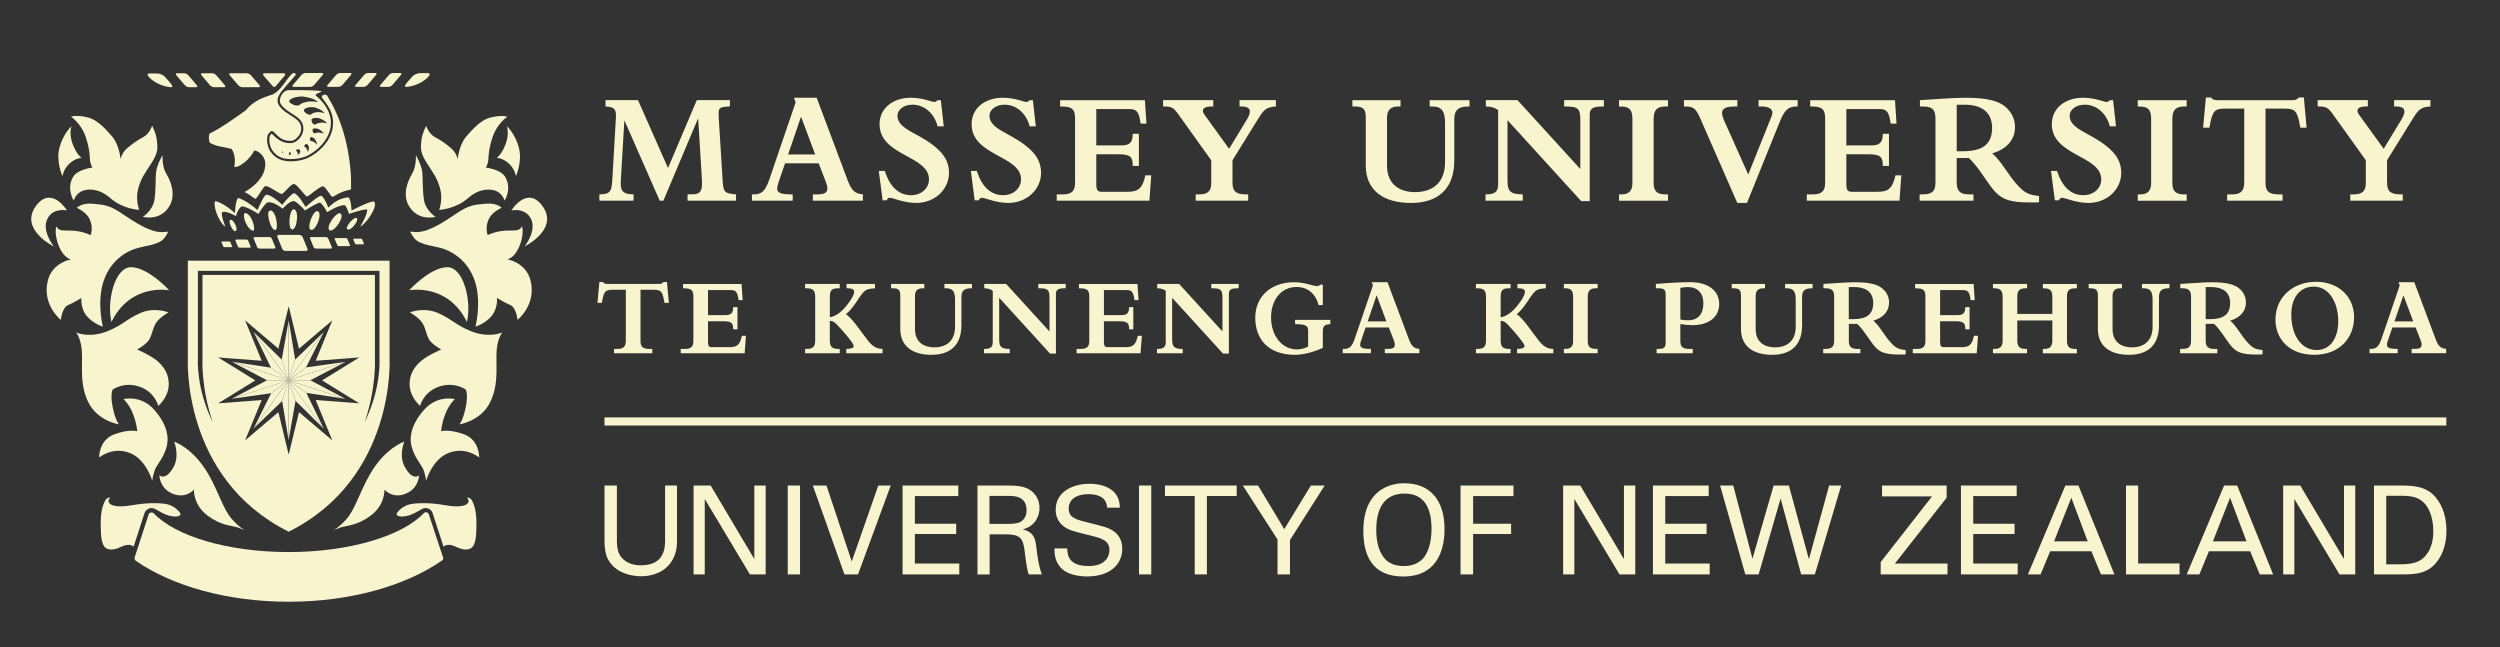 <?xml version="1.0" encoding="UTF-8"?>
<svg id="Layer_1" xmlns="http://www.w3.org/2000/svg" xmlns:xlink="http://www.w3.org/1999/xlink" version="1.1" viewBox="0 0 955.48 247.34">
  <rect x="0" y="0" width="955.48" height="247.34" fill="#333333" stroke="none"/>
  <!-- Generator: Adobe Illustrator 29.6.0, SVG Export Plug-In . SVG Version: 2.1.1 Build 207)  -->
  <defs>
    <style>
      .st0 {
        fill: none;
      }

      .st1 {
        clip-path: url(#clippath-1);
      }

      .st2 {
        clip-path: url(#clippath-3);
      }

      .st3 {
        clip-path: url(#clippath-4);
      }

      .st4 {
        clip-path: url(#clippath-2);
      }

      .st5 {
        clip-path: url(#clippath-6);
      }

      .st6 {
        clip-path: url(#clippath-5);
      }

      .st7 {
        fill: #f8f4ce;
      }

      .st8 {
        clip-path: url(#clippath);
      }
    </style>
    <clipPath id="clippath">
      <rect class="st0" x="-1102.4" y="-695.65" width="3378.65" height="2388.95"/>
    </clipPath>
    <clipPath id="clippath-1">
      <rect class="st0" x="-1102.4" y="-695.65" width="3378.65" height="2388.95"/>
    </clipPath>
    <clipPath id="clippath-2">
      <rect class="st0" x="-1102.4" y="-695.65" width="3378.65" height="2388.95"/>
    </clipPath>
    <clipPath id="clippath-3">
      <rect class="st0" x="-1102.4" y="-695.65" width="3378.65" height="2388.95"/>
    </clipPath>
    <clipPath id="clippath-4">
      <rect class="st0" x="-1102.4" y="-695.65" width="3378.65" height="2388.95"/>
    </clipPath>
    <clipPath id="clippath-5">
      <rect class="st0" x="-1102.4" y="-695.65" width="3378.65" height="2388.95"/>
    </clipPath>
    <clipPath id="clippath-6">
      <rect class="st0" x="-1102.4" y="-695.65" width="3378.65" height="2388.95"/>
    </clipPath>
  </defs>
  <g class="st8">
    <path class="st7" d="M59.1,156.77c-5.23-6.04-11.92-4.23-11.92-4.23,0,0,2.31,1.97,3.78,5.97,1.46,4.01,1.46,6.29,1.46,6.29,0,0-2.94-.9-8.71,1.18-6.02,2.2-5.82,8.89-5.82,8.89,0,0,5.25-4.53,12.11-1.59,5.89,2.53,8.19,10.44,8.19,10.44,0,0,.35-3.02,1.36-4.91,1.13-2.1,2.65-3.58,3.94-7.4,1.2-3.56.8-8.61-4.4-14.64"/>
    <path class="st7" d="M43.11,155.86c-1.09-5.09-.06-6.95-.06-6.95,0,0,4.73-3.49,11.13-.79,5.15,2.18,6.32,7.01,6.32,7.01,0,0,3.55-2.94,3.94-7.41.41-4.47-1.75-7.5-4.28-9.72-2.55-2.21-7.75-4.41-7.75-4.41,0,0,3.75-2.03,4.82-4.13.42-.83.68-1.65.93-2.45.39-1.26.73-2.5,1.56-3.72,1.35-2.01,4.67-3.89,4.67-3.89,0,0-5.25-2.14-10.61.18-5.37,2.31-6.71,4.56-12.71,7-.38.16-.76.3-1.12.43h-.03c-6.41,2.15-10.85.04-10.85.04,0,0,2.28,2.46,2.28,8.97s-.49,11.73,2.36,17.63c3.52,7.31,11.77,8.54,11.77,8.54,0,0-1.28-1.23-2.37-6.34M88.49,198.23c-3.11-3.56-4.89-9.99-8.65-16.65-5.92-10.46-13.28-12.77-13.28-12.77,0,0,2.13,5.16-.11,9.44-3.03,5.75-5.54,3.44-5.54,3.44,0,0,.08,4.24,3.87,6.4,5.74,3.29,9.35-.95,9.35-.95,0,0-.41,5.71,5.24,9.95,5.04,3.77,8.96,3.72,11.41,4.48,1.49.48,2.93,1.12,2.93,1.12,0,0-2.1-.87-5.22-4.45M26.61,62.46c2.43-2.15,4.59-2.11,4.59-2.11,0,0-1.77-1.06-3.36-5.12-1.59-4.06-.52-6.97-.52-6.97,0,0-3.19,2.81-4.6,8.2-1.41,5.39,1.16,10.88,1.16,10.88,0,0,.35-2.74,2.74-4.87"/>
    <path class="st7" d="M32.7,52.21c1.38,3.95,1.59,6.55,1.68,8.74.06,1.69.97,3.09.97,3.09,0,0-5.6.63-7.34,3.45-2.81,4.59.17,9.19.17,9.19,0,0,.8-3.36,4.52-4.07,2.04-.39,5.65-.28,9.45,3.09,4.77,4.25,11.04,4.51,11.04,4.51,0,0-1.51-3.98-.37-8.13,1.14-4.15,2.4-5.56,5.05-9.73,2.66-4.13,2.38-5.73,2.11-8.56-.26-2.79-1.85-5.74-1.85-5.74,0,0-.88,2.99-3.34,4.33-2.48,1.33-4.25,2.57-6.27,4.33-2.04,1.76-2.4,4.14-2.4,4.14,0,0-.53-5.39-3.17-8.57-2.66-3.17-5.96-6.51-9.09-7.32-4.78-1.24-6.73-.35-6.73-.35,0,0,3.71,2.3,5.57,7.58M59.64,65.91c-.28,2.83,0,6.26-.61,10.42-.63,4.16-4.42,6.54-4.42,6.54,0,0,6.45,1.85,10.07-3.98,2.75-4.42.54-9.8-1.16-12.55-1.67-2.74-1.41-7.05-1.41-7.05,0,0-2.2,3.78-2.46,6.61M18.44,83.03c2.4-3.73,7.16-2.61,7.16-2.61,0,0-5.93-9.58-11.75-1.86-6.79,9,6.72,15.64,6.72,15.64,0,0-5.19-6.44-2.12-11.16M50.34,102.12c-6.63-.28-9.63,13.46-7.73,20.94,7.27-15.01,22.06-12.12,22.06-12.12,0,0-7.8-8.55-14.34-8.82"/>
    <path class="st7" d="M33.22,120.85c2.57,3.01,6.1,3.98,6.1,3.98,0,0-2.47-9.55.37-17.67,2.83-8.12,9.25-11.49,13.24-12.45,3.97-.98,5.3-.98,7.77-2.11,1.92-.9,2.6-2.2,3.62-4.07-2.56.35-4.34.26-7.07-.79-2.73-1.06-5.29-2.48-10.33-5.91-5.04-3.45-6.99-3.57-11.74-3.98-4.07-.35-5.83,1.58-5.83,1.58,0,0,3.13,1.39,4.51,3.62,2.11,3.45.79,6.81.79,6.81,0,0-2.13-1.06-4.95-1.5-2.83-.45-4.51-.06-6.18-.37-1.5-.25-2.03-1.49-2.03-1.49,0,0-.88,3.09,1.06,7.7,1.94,4.58,4.58,4.94,4.58,4.94,0,0-7.07,1.13-8.83,8.03-2.38,9.37,4.96,15.1,4.96,15.1,0,0,.45-4.69,2.73-5.65,2.29-.96,5.12-2.74,5.12-2.74,0,0-.44,3.98,2.11,6.99"/>
    <path class="st7" d="M148.87,136.88,55.31,195.9c.43-1.01,1.45-1.73,2.62-1.73.49,0,.9.14,1.32.34,1.23.67,3.55,2.16,5.67,2.64,2.46.58,3.93.13,4.08-.56.17-.71-2.51-3.45-5.44-3.94-2.94-.47-7.34-.59-13.33.47-5.99,1.05-8.19-.14-8.6-1.06-.42-.92.09-1.24.43-1.93-.84.06-1.46.41-1.85,1.15-1.08,2.09-1.77,4.58-1.72,9.36.06,4.79.25,8.65,3.03,9.27,2.78.61,4.81-1.32,6.81-1.61,2-.32,2.73.65,2.73.65l4.25-13.07ZM165.28,195.9c-.44-1.01-1.46-1.73-2.64-1.73-.48,0-.88.14-1.31.34-1.22.67-3.54,2.16-5.67,2.64-2.47.58-3.93.13-4.09-.56-.16-.71,2.52-3.45,5.45-3.94,2.93-.47,7.35-.59,13.34.47,5.98,1.05,8.19-.14,8.6-1.06.41-.92-.11-1.24-.44-1.93.85.06,1.46.41,1.86,1.15,1.07,2.09,1.77,4.58,1.71,9.36-.04,4.79-.24,8.65-3.03,9.27-2.77.61-4.8-1.32-6.81-1.61-2-.32-2.74.65-2.74.65l-4.24-13.07Z"/>
    <path class="st7" d="M168.77,214.32c-13.84,9.58-34.88,15.66-58.45,15.66s-44.58-6.08-58.38-15.62c-.31-.22-.51-.57-.51-.98,0-.14.02-.28.06-.41l5.33-16.39c.18-.43.62-.73,1.11-.73.31,0,.6.13.85.35,8.23,8.68,28.19,14.79,51.53,14.79s43.53-6.19,51.73-14.93c.22-.2.51-.29.82-.29.5,0,.82.32,1.03.78,0,0,5.39,16.4,5.41,16.4.06.13.09.28.1.43,0,.43-.28.76-.63.96M104.21,32.9c.33.48.87.48,1.21,0l3.43-4.05c.33-.46.13-.86-.45-.86h-7.28c-.58,0-.77.4-.44.85l3.53,4.06ZM118.61,33.21c.46,0,1.14-.37,1.54-.82l3.12-3.66c.39-.46.34-.83-.12-.83h-6.46c-.46,0-1.16.37-1.54.83l-3.13,3.66c-.4.45-.34.82.12.82h6.46ZM148.51,33.21c.45,0,1.14-.37,1.53-.82l3.13-3.66c.37-.46.33-.83-.13-.83h-2.92c-.46,0-1.16.37-1.54.83l-3.13,3.66c-.38.45-.33.82.13.82h2.94ZM155.28,33.21c-.92,0-.43-.73.23-1.61l2.17-2.45c.67-.67,1.95-1.2,2.86-1.2h2.99c.91,0,.88.71-.03,1.61-3.6,3.51-8.23,3.66-8.23,3.66M139.01,33.2c.46,0,1.15-.37,1.53-.82l3.13-3.66c.4-.46.34-.83-.12-.83h-2.92c-.45,0-1.14.37-1.53.83l-3.13,3.66c-.39.45-.35.82.11.82h2.93ZM129.42,33.2c.45,0,1.14-.37,1.54-.82l3.12-3.66c.39-.46.33-.83-.12-.83h-4.03c-.45,0-1.14.37-1.54.83l-3.12,3.66c-.38.45-.33.82.12.82h4.04ZM92.54,33.33c-.47,0-1.15-.37-1.54-.83l-3.14-3.66c-.39-.45-.34-.83.12-.83h6.46c.47,0,1.15.38,1.54.83l3.12,3.66c.4.45.35.83-.11.83h-6.46ZM72.14,33.33c-.45,0-1.15-.37-1.55-.83l-3.13-3.66c-.39-.45-.32-.83.12-.83h2.93c.45,0,1.14.38,1.53.83l3.12,3.66c.4.45.33.83-.12.83h-2.92ZM81.73,33.33c-.45,0-1.16-.37-1.54-.83l-3.13-3.66c-.39-.45-.33-.83.12-.83h4.03c.45,0,1.14.38,1.53.83l3.13,3.66c.39.45.34.83-.13.83h-4.01ZM65.35,33.33c.91,0,.43-.73-.22-1.61l-2.19-2.46c-.66-.66-1.95-1.19-2.86-1.19h-2.98c-.9,0-.88.69.03,1.61,3.58,3.5,8.21,3.65,8.21,3.65"/>
    <path class="st7" d="M134.08,66.71c-.02-.67-.05-1.28-.11-1.75-.96-10.28-3.52-19.52-8.71-28-.26-.79-1.04-1.06-1.83-.54-.49,0-.53.44-.34.92,0,0,1.79,2.35,2.5,3.56,1.07,1.83,1.76,3.87,1.7,6.09.01.79-.07,1.56-.23,2.34-1.05,4.96-5.17,9.06-9.72,11.2-1.28.47-2.61.8-3.97.98-2.87.36-6.04.15-8.25-1.71-.71-.55-1.32-1.2-1.82-1.95-.87-1.41-1.36-3.27-1.2-5.06.03-.61.18-1.43.69-1.84l.12-.17c1.77-2.43,2.32,2.22,6.74,2.94.71.14,1.46.16,2.22.02.71-.27,1.36-.74,1.9-1.36.63-.68,1.06-1.48,1.25-2.3.13-.58.14-1.15.06-1.73-.23-1.03-.78-1.89-1.58-2.55-2.29-1.94-6.02-3.33-7.23-6.22-.23-.83-.25-1.52-.04-2.21.2-.69.67-1.43,1.11-2.14.11-.18,2.05-2.47,2.08-2.47l3.55-4.07c.28-1.07-1.04-.8-1.31-.55-2.66,2.62-4.01,6.03-7.18,7.85-3.97,1.28-7.67,2.56-10.59,6.21-4.51,3.14-9.01,6.51-13.77,8.84-.53,1.05-.28,2.37-.03,3.43,2.36,1.59,5.51,1.63,8.4,2.44,1.31,1.85,1.55,4.75,1,6.86,1.83.54,6.28-3.12,7.69-6.26,2.11.28,3.93,2.4,4.18,4.51.15,1.73-.24,3.29-.92,4.66-2.12,4.23-7.02,6.73-7.02,6.73,1.99.81,3.45,2.35,4.13,2.54.71.19,2.92-4.59,3.86-4.81,1.18-.28,5.33,2.99,6.24,2.99.75,0,3.49-3.87,4.67-3.8,1.34.08,4.12,4.61,5.04,4.74.63.07,4.81-3.99,6.14-3.84.96.1,2.74,3.66,3.45,3.95.76.26,2.15-1.82,7.21-2.77,0,0,.04-3.29-.05-5.73"/>
    <path class="st7" d="M108.84,34.96c-.35.23-.52.44-.79.74-.54.66-.85,1.37-1.01,1.92-.14.52-.14,1.04.02,1.65,1.07,2.52,4.88,4.11,6.97,5.88.93.76,1.6,1.81,1.86,3.04.11.68.1,1.4-.05,2.08-.24,1.01-.74,1.94-1.46,2.7-.63.74-1.4,1.28-2.26,1.59-.95.19-1.81.17-2.62.03-2.28-.38-4.09-1.87-5.67-3.57-.18.2-.28.35-.37.48l-.12.12c-.25.17-.36.94-.38,1.22-.15,1.61.3,3.31,1.08,4.55.44.67.98,1.25,1.63,1.75,1.91,1.65,4.8,1.87,7.62,1.52,1.3-.16,2.58-.49,3.74-.91,4.37-2.08,8.24-5.98,9.2-10.61.16-.71.23-1.44.23-2.14.05-2.03-.58-3.91-1.57-5.64-.75-1.26-1.52-2.3-2.75-3.54-.59-.59-1.15-.98-1.59-1.42.54-1.06,1.86-.78,2.38-1.57-4.21-.56-12.77-.36-12.77-.36-.54.06-.85.16-1.3.48M108.14,58.34c-.12.05-.26.1-.42.04.16-.06.23-.27.19-.46.04-.08.16-.04.26.04.11.22.05.31-.04.38M111.07,59c-.2.18-.42.36-.76.36.25-.21.24-.67.04-1.02.04-.16.28-.16.54-.08.13.03.18.05.2.12.14.24.09.44-.02.62M113.72,59.19c.29-.5-.02-1.23-.59-1.65-.04-.27.33-.43.83-.5.22-.03.32,0,.41.06.36.29.4.66.35,1.03-.19.42-.44.85-1,1.06M117.55,58.03c.07-.76-.53-1.65-1.22-2.04-.17-.35.13-.68.58-.9.21-.08.28-.1.41-.05.46.3.66.78.75,1.29,0,.61-.08,1.25-.51,1.7M118.73,53.88c-.37-.26-.34-.79-.12-1.24.12-.2.2-.27.33-.27.59.04,1.08.45,1.48.91.43.67.79,1.38.71,2.07-.44-.81-1.54-1.43-2.41-1.48M120.29,50.98c-.55-.05-.84-.64-.85-1.26,0-.3.04-.4.17-.48.67-.31,1.43-.16,2.17.11.83.46,1.65,1,1.99,1.81-.97-.62-2.52-.64-3.47-.18M125.01,47.23c-1.37-.65-3.41-.4-4.57.39-.75.02-1.22-.68-1.35-1.51-.07-.4-.04-.53.14-.67.81-.5,1.84-.45,2.84-.23,1.18.46,2.36,1.02,2.94,2.02M124.08,43.32c-1.86-.68-3.96-.71-5.4.53-.97.09-1.78-.55-2.39-1.22-.17-.24-.14-.7.07-.92,1.02-.79,2.37-.87,3.7-.71,1.56.47,3.17,1.07,4.01,2.33M110.77,38.16c1.32-1.04,3.17-1.29,5.01-1.28,2.22.35,4.47.84,5.77,2.16-2.62-.55-5.52-.3-7.38,1.24-1.32.26-2.51-.38-3.41-1.08-.28-.26-.27-.79,0-1.05"/>
  </g>
  <g class="st1">
    <path class="st7" d="M143.26,136.95v-31.89"/>
    <path class="st7" d="M145.02,103.49v33.57"/>
    <path class="st7" d="M154.6,178.24c-2.25-4.28-.1-9.44-.1-9.44,0,0-7.37,2.31-13.29,12.77-3.76,6.66-5.54,13.09-8.65,16.65-3.11,3.58-5.23,4.45-5.23,4.45,0,0,1.43-.63,2.93-1.11,2.46-.76,6.38-.71,11.41-4.49,5.65-4.23,5.24-9.94,5.24-9.94,0,0,3.6,4.25,9.36.95,3.78-2.16,3.88-6.39,3.88-6.39,0,0-2.52,2.3-5.55-3.44M181.14,127h-.03c-.38-.13-.74-.26-1.13-.43-5.99-2.43-7.35-4.69-12.72-7-5.36-2.31-10.61-.18-10.61-.18,0,0,3.31,1.88,4.67,3.89.83,1.22,1.17,2.46,1.56,3.72.25.81.51,1.62.93,2.45,1.06,2.1,4.82,4.13,4.82,4.13,0,0-5.2,2.2-7.73,4.41-2.54,2.22-4.71,5.25-4.3,9.72.4,4.47,3.96,7.41,3.96,7.41,0,0,1.18-4.83,6.32-7.01,6.4-2.7,11.14.79,11.14.79,0,0,1.02,1.85-.06,6.95-1.09,5.11-2.37,6.34-2.37,6.34,0,0,8.26-1.23,11.77-8.54,2.86-5.91,2.37-11.13,2.37-17.64s2.28-8.97,2.28-8.97c0,0-4.44,2.11-10.84-.04"/>
    <path class="st7" d="M177.33,165.98c-5.77-2.08-8.71-1.18-8.71-1.18,0,0,0-2.29,1.47-6.29,1.47-4,3.77-5.97,3.77-5.97,0,0-6.69-1.81-11.92,4.23-5.22,6.02-5.62,11.08-4.41,14.64,1.3,3.82,2.83,5.3,3.96,7.4,1.01,1.89,1.37,4.91,1.37,4.91,0,0,2.3-7.91,8.18-10.44,6.86-2.94,12.11,1.59,12.11,1.59,0,0,.2-6.69-5.82-8.89M193.72,48.25s1.06,2.91-.53,6.97c-1.59,4.06-3.36,5.12-3.36,5.12,0,0,2.16-.04,4.6,2.11,2.38,2.13,2.74,4.88,2.74,4.88,0,0,2.56-5.48,1.14-10.88-1.41-5.39-4.6-8.21-4.6-8.21"/>
    <path class="st7" d="M168.21,72.09c1.16,4.15-.37,8.13-.37,8.13,0,0,6.28-.26,11.05-4.51,3.8-3.37,7.41-3.48,9.45-3.09,3.71.71,4.51,4.07,4.51,4.07,0,0,3-4.6.16-9.19-1.75-2.82-7.33-3.45-7.33-3.45,0,0,.91-1.41.97-3.09.1-2.2.3-4.79,1.68-8.74,1.85-5.29,5.57-7.58,5.57-7.58,0,0-1.95-.88-6.71.35-3.15.81-6.46,4.15-9.11,7.32-2.65,3.18-3.18,8.57-3.18,8.57,0,0-.36-2.38-2.4-4.14-2.03-1.77-3.78-3.01-6.26-4.33-2.47-1.33-3.35-4.33-3.35-4.33,0,0-1.59,2.95-1.85,5.73-.27,2.83-.53,4.43,2.12,8.56,2.65,4.17,3.9,5.58,5.05,9.73M166.45,82.87s-3.8-2.38-4.43-6.54c-.61-4.16-.35-7.58-.61-10.42-.28-2.83-2.46-6.61-2.46-6.61,0,0,.24,4.31-1.42,7.05-1.68,2.74-3.9,8.12-1.14,12.55,3.62,5.83,10.07,3.98,10.07,3.98M178.44,123.06c1.91-7.48-1.1-21.23-7.73-20.94-6.55.28-14.34,8.82-14.34,8.82,0,0,14.8-2.89,22.07,12.12M207.19,78.56c-5.84-7.72-11.74,1.87-11.74,1.87,0,0,4.75-1.12,7.14,2.6,3.09,4.73-2.11,11.16-2.11,11.16,0,0,13.51-6.64,6.71-15.64"/>
    <path class="st7" d="M193.91,99.12s2.66-.36,4.58-4.94c1.95-4.61,1.06-7.7,1.06-7.7,0,0-.53,1.24-2.03,1.49-1.67.31-3.35-.08-6.17.37-2.83.44-4.96,1.5-4.96,1.5,0,0-1.31-3.36.81-6.81,1.38-2.23,4.51-3.62,4.51-3.62,0,0-1.77-1.93-5.84-1.58-4.75.41-6.71.53-11.74,3.98-5.03,3.42-7.59,4.84-10.34,5.91-2.73,1.06-4.5,1.14-7.06.79,1.03,1.87,1.7,3.16,3.62,4.07,2.48,1.14,3.8,1.14,7.77,2.11,3.98.97,10.43,4.33,13.26,12.46,2.83,8.12.35,17.67.35,17.67,0,0,3.54-.97,6.09-3.98,2.56-3.01,2.12-6.98,2.12-6.98,0,0,2.83,1.78,5.13,2.74,2.29.97,2.72,5.65,2.72,5.65,0,0,7.34-5.73,4.96-15.1-1.75-6.9-8.83-8.03-8.83-8.03M143.09,77.16c-.77-.94-8.74,3.33-8.74,3.33,0,0-.13-4.27-1.18-5.07-3.17.25-5.57,1.83-7.71,3.92h0c-.83-2.35-2.11-4.46-2.72-4.5-1.16-.08-5.96,4.27-5.96,4.27,0,0-2.85-5.1-4.41-5.25-.67-.06-3.16,2.69-4.48,4.42-1.57-1.6-4.93-4.11-6.16-3.84-.73.15-2.3,3.46-3.31,5.85-.86-.87-5.28-4.27-7.5-4.63-1.06,1.56-1.1,5.8-1.1,5.8,0,0-4.5-4.15-7.6-4.56-.8,1.05.63,7,3.87,9.79-.1-.84-1.55-3.71-1.27-5.55,1.59-.79,5.37,1.46,5.37,1.46,0,0,.69-2.99,2.29-3.76,2.37.28,6.3,2.95,6.3,2.95,0,0,1.86-3.4,3.45-4.44,2.37-.51,5.78,2.42,5.78,2.42,0,0,2.5-2.95,4.36-2.94,1.82.81,4.19,3.62,4.19,3.62,0,0,3.54-2.38,5.68-3.04,1.27.65,2.79,3.7,2.79,3.7,0,0,4.46-2.95,6.81-2.66.8.79,1.58,3.31,1.58,3.31,0,0,4.88-1.81,6.97-1.72-.3,2.58-1.61,4.47-2.68,6.56,2.46-1.28,6.73-7.76,5.35-9.43"/>
    <path class="st7" d="M111.65,87.69c1.83.27,2.82-7.37.7-7.69-1.79-.27-2.48,7.43-.7,7.69M118.74,87.82c1.92.77,4.68-6.34,2.72-7.11-1.71-.67-4.37,6.41-2.72,7.11M102.49,81.55c-.02,2.63,1.46,6.69,2.83,6.34.96-.25.59-6.05-1.52-7.38-.79-.28-1.32.51-1.32,1.04M126,88.01c1.57,1.01,6.03-5.29,4.07-6.45-1.39-.85-5.89,5.3-4.07,6.45M93.26,82c-.28,2.62,2.34,6.63,3.64,6.08.83-.35-.48-5.79-2.85-6.6-.51-.27-.79.25-.79.52M132.72,87.6c1.27.98,4.51-3.33,3.72-4.18-.96-1.03-4.72,3.42-3.72,4.18M90.04,88.29c1.2-.65-.9-4.77-2.06-4.23-.94.43.99,4.82,2.06,4.23"/>
    <path class="st7" d="M106.63,89.76c-.53,0-.81.33-.65.74l1.92,4.66c.16.4.73.75,1.25.75h7.73c.53,0,.82-.35.67-.75l-1.93-4.66c-.18-.41-.73-.74-1.26-.74h-7.73ZM118.97,90.61c-.38,0-.59.24-.47.54l1.38,3.35c.13.29.54.52.91.52h5.57c.37,0,.59-.22.46-.52l-1.38-3.35c-.12-.3-.52-.54-.91-.54h-5.56ZM128.26,90.98c-.27,0-.42.17-.33.37l.98,2.36c.08.19.37.37.63.37h3.89c.26,0,.42-.18.33-.37l-.97-2.36c-.08-.2-.38-.37-.64-.37h-3.9ZM135.24,91.21c-.19,0-.3.1-.23.26l.68,1.64c.06.14.26.26.45.26h2.72c.18,0,.28-.12.22-.26l-.67-1.64c-.06-.15-.26-.26-.45-.26h-2.72ZM104.76,95.02c.38,0,.59-.23.48-.52l-1.38-3.35c-.11-.3-.53-.54-.9-.54h-5.56c-.39,0-.59.24-.48.54l1.39,3.35c.12.29.52.52.91.52h5.55ZM95.48,94.66c.25,0,.4-.16.32-.37l-.97-2.35c-.08-.21-.37-.38-.64-.38h-3.88c-.26,0-.41.17-.33.38l.96,2.35c.1.2.37.37.65.37h3.9ZM88.5,94.45c.18,0,.3-.12.22-.26l-.67-1.65c-.06-.14-.26-.26-.46-.26h-2.71c-.19,0-.3.12-.24.26l.68,1.65c.07.14.26.26.45.26h2.72Z"/>
  </g>
  <path class="st7" d="M110.28,145.33l2.52-7.89-2.46-14.99-.06,22.88Z"/>
  <path class="st7" d="M107.68,137.48l2.59,7.86.06-22.87-2.66,15.01Z"/>
  <path class="st7" d="M107.83,153.27l2.47,14.94-.03-22.88-2.44,7.94Z"/>
  <path class="st7" d="M110.3,168.22l2.65-15.01-2.68-7.87.03,22.88Z"/>
  <path class="st7" d="M96.89,126.82l10.8,10.65,2.59,7.86-13.39-18.51Z"/>
  <path class="st7" d="M103.57,140.53l-6.68-13.71,13.39,18.52-6.71-4.8Z"/>
  <path class="st7" d="M123.76,163.86l-10.8-10.65-2.68-7.87,13.48,18.52Z"/>
  <path class="st7" d="M117.08,150.16l6.67,13.7-13.48-18.52,6.81,4.82Z"/>
  <path class="st7" d="M88.56,138.24l15.01,2.29,6.71,4.8-21.71-7.09Z"/>
  <path class="st7" d="M102.03,145.34l-13.46-7.09,21.72,7.09h-8.25Z"/>
  <path class="st7" d="M132.07,152.44l-14.99-2.28-6.81-4.82,21.8,7.11Z"/>
  <path class="st7" d="M118.61,145.34l13.46,7.11-21.8-7.11h8.34Z"/>
  <path class="st7" d="M88.55,152.41l13.48-7.07h8.25l-21.73,7.07Z"/>
  <path class="st7" d="M103.65,150.28l-15.1,2.12,21.73-7.07-6.63,4.95Z"/>
  <path class="st7" d="M132.08,138.29l-13.46,7.05h-8.34l21.8-7.05Z"/>
  <path class="st7" d="M116.97,140.42l15.11-2.13-21.8,7.05,6.7-4.92Z"/>
  <path class="st7" d="M96.85,163.84l6.8-13.56,6.63-4.95-13.43,18.5Z"/>
  <path class="st7" d="M107.83,153.27l-10.98,10.57,13.42-18.5-2.44,7.94Z"/>
  <path class="st7" d="M123.78,126.85l-6.81,13.57-6.7,4.92,13.51-18.48Z"/>
  <path class="st7" d="M112.8,137.44l10.98-10.59-13.5,18.48,2.52-7.89Z"/>
  <g class="st4">
    <path class="st7" d="M238.73,46.19h-.12l-1.29,21.99c-.24,4.07-.18,6.05,4.82,6.11v2.41h-13.06v-2.41c4.59-.06,4.7-1.42,5-6.55l1.29-22.36c.18-3.15,0-4.51-3.94-4.7v-2.41h12.41l11.47,25.94,11-25.94h12.65v2.41c-4.24.25-4.53.25-4.24,4.7l1.41,22.79c.3,5.18.47,5.74,5.18,6.11v2.41h-18.53v-2.41h1c2.47,0,4.53,0,4.53-4.01,0-.99-.06-1.98-.12-2.91l-1.35-21.92h-.12l-13.18,31.25h-1.41l-13.41-30.51ZM300.03,62.44l-2.47,7.22c-1.06,3.15-1,4.63,4.65,4.63h.76v2.41h-15.59v-2.41h.88c2.82,0,4.29-1.36,5.76-5.68l10.06-29.46-.65-1.79h8.7l11.77,31.37c1.53,4.08,2.82,5.31,5.88,5.56v2.41h-19.11v-2.41h2.05c3.59,0,4.12-1.67,2.94-4.7l-2.76-7.16h-12.89ZM306.15,44.59l-4.94,14.45h10.35l-5.41-14.45ZM335.86,65.34h2.3c1.94,6.12,5.41,9.26,10.06,9.26,3.88,0,6.83-2.59,6.83-6.05,0-9.2-18.89-8.89-18.89-21.12,0-5.93,4.94-10.07,11.94-10.07,4.53,0,8.06,1.61,8.94,1.61.41,0,.76-.12,1.3-.68h1.24l1.12,10h-2.35c-1.3-5-5.06-8.28-9.59-8.28-3.29,0-5.76,1.85-5.76,4.26,0,5.68,9.76,6.73,16.35,13.65,2.41,2.53,3.35,5.19,3.35,8.15,0,6.42-5.53,11.49-12.53,11.49-4.71,0-9-1.98-10.06-1.98-.53,0-.94.31-1.24.99h-1.53l-1.47-11.24ZM371.04,65.34h2.3c1.94,6.12,5.41,9.26,10.06,9.26,3.88,0,6.83-2.59,6.83-6.05,0-9.2-18.89-8.89-18.89-21.12,0-5.93,4.94-10.07,11.94-10.07,4.53,0,8.06,1.61,8.95,1.61.41,0,.76-.12,1.29-.68h1.24l1.12,10h-2.36c-1.29-5-5.06-8.28-9.59-8.28-3.29,0-5.76,1.85-5.76,4.26,0,5.68,9.76,6.73,16.35,13.65,2.41,2.53,3.36,5.19,3.36,8.15,0,6.42-5.53,11.49-12.53,11.49-4.71,0-9-1.98-10.06-1.98-.53,0-.94.31-1.24.99h-1.53l-1.47-11.24ZM431.87,41.69h-12.88v13.89h9.53c3.24,0,4.41-1.17,4.41-4.45h2.35v12.29h-2.35c0-3.33-.77-4.45-5.29-4.45h-8.65v11.12c0,2.66.47,3.21,2.18,3.21h9.82c3.82,0,5.65-1.11,6.77-6.3h2.24l-.71,9.7h-35.42v-2.4h2.42c3.41,0,4.59-1.42,4.59-4.45v-24.64c0-3.33-1.06-4.51-5.12-4.51h-.59v-2.41h32.41l.59,8.96h-2.23c-.59-4.2-1.36-5.56-4.06-5.56M471.05,69.72c0,2.97.88,4.57,5.12,4.57h.88v2.41h-20.06v-2.41h1.47c3.53,0,4.47-1.67,4.47-4.45v-8.59l-12.65-17.66c-1.71-2.34-2.41-2.9-5.35-2.9h-.41v-2.41h19.18v2.41h-.71c-3.41,0-3.88,1.48-2.64,3.15l9.41,13.03,6.82-11.24c1.53-2.53,2-4.94-2.12-4.94h-.71v-2.41h13.89v2.41c-3.41.25-4.41.93-6.53,4.32l-10.06,16.24v8.46ZM546.41,38.29h15.23v2.41h-.41c-4.7,0-5.41,2.16-5.41,5.12v15.38c0,13.77-9.53,16.37-16.53,16.37-10.59,0-17.3-4.82-17.3-14.27v-18.4c0-3.09-.82-4.2-4.12-4.2h-1v-2.41h18.41v2.41h-1c-2.47,0-4.17,1.18-4.17,4.2v18.4c0,7.53,5.29,10.13,10.65,10.13,7.71,0,11.53-4.57,11.53-11.36v-15.01c0-4.38-1.18-6.36-4.82-6.36h-1.06v-2.41ZM576.17,69.29c0,3.77,1.12,5,5.82,5v2.4h-14.23v-2.4h.35c3.59,0,4.47-1.36,4.47-3.89v-28.35c-1.3-.93-2.88-1.36-4.71-1.36v-2.41h12.12l24,26.31v-18.65c0-4.45-.88-5.25-5.59-5.25h-.59v-2.41h15.18v2.41h-.59c-3.64,0-4.82.8-4.82,3.15v33.04h-3.24l-28.18-30.94v23.34ZM618.77,38.29h18.71v2.41h-1c-3.17,0-4.47,1.42-4.47,4.64v24.46c0,3.02,1,4.51,4.59,4.51h.89v2.41h-18.71v-2.41h.82c3.12,0,4.29-1.55,4.29-4.26v-24.7c0-3.21-1.06-4.64-4.35-4.64h-.77v-2.41ZM650.12,45.88c-1.94-4.45-2.77-5.19-6.12-5.19h-.41v-2.41h20.41v2.41h-1c-4.94,0-5.7,1.73-4.06,5.37l9.23,20.63,9-22.48c.82-2.1-.53-3.52-3.88-3.52h-1.18v-2.41h14.94v2.41h-.41c-3.47,0-4.77,1.67-6.71,6.55l-12.24,30.32h-3.71l-13.88-31.68ZM718.54,41.69h-12.88v13.89h9.53c3.24,0,4.41-1.17,4.41-4.45h2.35v12.29h-2.35c0-3.33-.77-4.45-5.3-4.45h-8.64v11.12c0,2.66.47,3.21,2.18,3.21h9.82c3.82,0,5.65-1.11,6.77-6.3h2.24l-.71,9.7h-35.42v-2.4h2.42c3.41,0,4.59-1.42,4.59-4.45v-24.64c0-3.33-1.06-4.51-5.12-4.51h-.59v-2.41h32.41l.59,8.96h-2.24c-.59-4.2-1.35-5.56-4.06-5.56M747.84,69.78c0,3.15,1.3,4.51,4.65,4.51h1.76v2.41h-20.59v-2.41h.94c3.59,0,5.12-.93,5.12-4.51v-24.39c0-2.97-.76-4.7-4.71-4.7h-1.23v-2.41c2.94-.18,5.18-.31,7.58-.49,3.29-.25,7.53-.43,9.65-.43,8.64,0,13.35,1.17,16.29,4.26,1.94,2.04,2.82,4.39,2.82,7.04,0,4.7-3.23,8.4-8.7,9.94,3.88,3.4,5.94,8.28,10.12,12.66,2.41,2.53,4.06,3.27,7.77,3.64v2.41c-1.3.06-1.88.06-3.65.06-7.29,0-10.29-1.11-13.06-4.01-2.94-3.09-6.35-9.58-10.12-12.97h-4.65v9.39ZM747.84,57.8h2.29c7.12,0,11.24-2.29,11.24-8.89s-4.76-8.89-10.47-8.89h-3.06v17.79ZM783.9,65.34h2.29c1.94,6.12,5.41,9.26,10.06,9.26,3.88,0,6.83-2.59,6.83-6.05,0-9.2-18.89-8.89-18.89-21.12,0-5.93,4.94-10.07,11.94-10.07,4.53,0,8.06,1.61,8.94,1.61.41,0,.77-.12,1.29-.68h1.24l1.12,10h-2.36c-1.29-5-5.06-8.28-9.59-8.28-3.29,0-5.76,1.85-5.76,4.26,0,5.68,9.76,6.73,16.35,13.65,2.41,2.53,3.35,5.19,3.35,8.15,0,6.42-5.53,11.49-12.53,11.49-4.71,0-9-1.98-10.06-1.98-.53,0-.94.31-1.24.99h-1.53l-1.47-11.24ZM817.02,38.29h18.71v2.41h-1c-3.17,0-4.47,1.42-4.47,4.64v24.46c0,3.02,1,4.51,4.59,4.51h.89v2.41h-18.71v-2.41h.82c3.12,0,4.3-1.55,4.3-4.26v-24.7c0-3.21-1.06-4.64-4.35-4.64h-.77v-2.41ZM865.85,69.66c0,3.21.94,4.63,5.12,4.63h1.41v2.41h-21.18v-2.41h2c3.23,0,4.53-1.36,4.53-4.63v-28.16h-6.94c-4.53,0-5.24.74-6.36,7.29h-2.41l1.06-11.55h1.89c.47.43.76.74,1.12.87.41.12.88.18,1.71.18h28c1.59,0,1.88-.12,2.83-1.05h1.88l1.06,11.55h-2.41c-1.12-6.49-1.83-7.29-6.35-7.29h-6.94v28.16ZM912.32,69.72c0,2.97.88,4.57,5.12,4.57h.88v2.41h-20.06v-2.41h1.47c3.53,0,4.47-1.67,4.47-4.45v-8.59l-12.65-17.66c-1.7-2.34-2.41-2.9-5.35-2.9h-.41v-2.41h19.18v2.41h-.71c-3.42,0-3.88,1.48-2.64,3.15l9.41,13.03,6.82-11.24c1.53-2.53,2-4.94-2.12-4.94h-.71v-2.41h13.88v2.41c-3.41.25-4.41.93-6.53,4.32l-10.06,16.24v8.46ZM244.79,130.16c0,2.22.65,3.2,3.53,3.2h.98v1.66h-14.62v-1.66h1.38c2.23,0,3.13-.94,3.13-3.2v-19.42h-4.79c-3.13,0-3.61.51-4.38,5.02h-1.67l.73-7.97h1.3c.33.3.53.51.77.6.29.09.61.13,1.18.13h19.33c1.1,0,1.3-.09,1.95-.73h1.3l.73,7.97h-1.67c-.77-4.47-1.26-5.02-4.38-5.02h-4.79v19.42ZM279.49,110.86h-8.89v9.59h6.57c2.24,0,3.05-.81,3.05-3.07h1.63v8.48h-1.63c0-2.3-.53-3.07-3.65-3.07h-5.97v7.67c0,1.83.33,2.22,1.5,2.22h6.78c2.64,0,3.9-.76,4.67-4.35h1.54l-.49,6.69h-24.44v-1.66h1.67c2.35,0,3.17-.98,3.17-3.06v-17c0-2.31-.73-3.11-3.54-3.11h-.41v-1.66h22.37l.41,6.18h-1.54c-.41-2.9-.94-3.84-2.81-3.84M317.16,130.24c0,2.39,1.06,3.11,3.21,3.11h.57v1.66h-13.24v-1.66h.73c2.07,0,3.13-.73,3.13-3.2v-16.74c0-2.26-.77-3.23-3.17-3.23h-.69v-1.66h13.24v1.66h-.69c-2.64,0-3.09,1.06-3.09,3.4v7.67c1.62-.21,3.54-1.32,5.36-3.24,1.34-1.4,3.94-4.86,3.94-6.43,0-.9-.73-1.4-2.44-1.4h-.45v-1.66h10.84v1.66c-2.44.16-3.33.38-4.43,1.53-1.83,1.92-3.69,6-6.69,8.39,1.18.64,3.04,2.86,4.3,4.56l3.53,4.73c2.07,2.81,3.66,3.96,6.17,3.96v1.66h-13.85v-1.66c1.71,0,2.84-.26,2.84-1.16s-3.73-5.32-6.29-8c-1.3-1.37-1.87-1.54-2.84-1.54v7.58ZM360.95,108.51h10.51v1.66h-.28c-3.25,0-3.74,1.48-3.74,3.54v10.61c0,9.51-6.58,11.29-11.41,11.29-7.31,0-11.94-3.32-11.94-9.84v-12.69c0-2.14-.57-2.9-2.84-2.9h-.69v-1.66h12.71v1.66h-.69c-1.71,0-2.88.8-2.88,2.9v12.69c0,5.2,3.65,6.99,7.35,6.99,5.32,0,7.96-3.15,7.96-7.84v-10.36c0-3.02-.81-4.38-3.33-4.38h-.73v-1.66ZM381.89,129.9c0,2.6.77,3.46,4.02,3.46v1.66h-9.82v-1.66h.24c2.48,0,3.09-.94,3.09-2.68v-19.56c-.89-.64-1.99-.94-3.25-.94v-1.66h8.37l16.56,18.15v-12.87c0-3.06-.61-3.62-3.86-3.62h-.41v-1.66h10.48v1.66h-.41c-2.52,0-3.33.56-3.33,2.18v22.79h-2.24l-19.45-21.35v16.11ZM430.8,110.86h-8.89v9.59h6.57c2.24,0,3.05-.81,3.05-3.07h1.62v8.48h-1.62c0-2.3-.53-3.07-3.66-3.07h-5.96v7.67c0,1.83.32,2.22,1.5,2.22h6.78c2.64,0,3.9-.76,4.67-4.35h1.54l-.49,6.69h-24.44v-1.66h1.67c2.36,0,3.17-.98,3.17-3.06v-17c0-2.31-.73-3.11-3.54-3.11h-.41v-1.66h22.37l.41,6.18h-1.54c-.41-2.9-.94-3.84-2.8-3.84M448.01,129.9c0,2.6.77,3.46,4.02,3.46v1.66h-9.83v-1.66h.24c2.48,0,3.09-.94,3.09-2.68v-19.56c-.89-.64-1.99-.94-3.25-.94v-1.66h8.37l16.56,18.15v-12.87c0-3.06-.61-3.62-3.86-3.62h-.41v-1.66h10.47v1.66h-.41c-2.52,0-3.33.56-3.33,2.18v22.79h-2.24l-19.45-21.35v16.11ZM508.45,123.9c-2.15.04-2.88.72-2.88,2.68v6.35c-2.92,1.4-7.1,2.68-10.59,2.68-10.27,0-15.23-6.01-15.23-14.19s6.13-13.55,14.78-13.55c4.18,0,7.42,1.48,8.8,1.48.61,0,.94-.16,1.22-.55h1.02v7.79h-1.63c-1.1-4.35-4.18-6.91-8.4-6.91-5.77,0-9.75,4.78-9.75,11.68s4.18,12.18,9.83,12.18c1.54,0,3.25-.43,4.34-1.11v-5.88c0-2.13-.85-2.6-4.99-2.68v-1.62h13.48v1.62ZM521.92,125.17l-1.71,4.98c-.73,2.17-.69,3.19,3.21,3.19h.53v1.66h-10.76v-1.66h.61c1.94,0,2.96-.94,3.98-3.92l6.94-20.33-.44-1.23h6.01l8.12,21.64c1.06,2.81,1.95,3.67,4.06,3.84v1.66h-13.2v-1.66h1.42c2.47,0,2.84-1.15,2.03-3.24l-1.91-4.94h-8.89ZM526.13,112.86l-3.41,9.97h7.15l-3.74-9.97ZM573.54,130.24c0,2.39,1.06,3.11,3.21,3.11h.57v1.66h-13.24v-1.66h.73c2.07,0,3.13-.73,3.13-3.2v-16.74c0-2.26-.77-3.23-3.17-3.23h-.69v-1.66h13.24v1.66h-.69c-2.64,0-3.09,1.06-3.09,3.4v7.67c1.62-.21,3.53-1.32,5.36-3.24,1.34-1.4,3.93-4.86,3.93-6.43,0-.9-.73-1.4-2.43-1.4h-.45v-1.66h10.84v1.66c-2.44.16-3.33.38-4.43,1.53-1.83,1.92-3.69,6-6.7,8.39,1.18.64,3.05,2.86,4.31,4.56l3.53,4.73c2.07,2.81,3.65,3.96,6.17,3.96v1.66h-13.85v-1.66c1.71,0,2.85-.26,2.85-1.16s-3.74-5.32-6.29-8c-1.3-1.37-1.87-1.54-2.84-1.54v7.58ZM597.69,108.51h12.91v1.66h-.69c-2.19,0-3.09.98-3.09,3.19v16.87c0,2.09.69,3.11,3.17,3.11h.61v1.66h-12.91v-1.66h.57c2.15,0,2.97-1.06,2.97-2.94v-17.04c0-2.22-.73-3.19-3.01-3.19h-.53v-1.66ZM642.21,130.16c0,2.47.89,3.2,3.53,3.2h1.22v1.66h-13.81v-1.66h.61c2.23,0,2.84-.52,2.84-2.43v-18.27c0-1.97-.61-2.48-2.84-2.48h-.89v-1.66c1.59-.09,3.78-.34,6.58-.47,2.68-.13,5.32-.21,6.46-.21,7.83,0,11.16,3.96,11.16,8.35,0,4.94-3.98,8.09-10.23,8.09-1.46,0-2.93-.13-4.63-.43v6.31ZM642.21,122.11c.85.21,1.75.3,2.93.3,3.77,0,5.88-2.3,5.88-6.47,0-3.92-2.19-6.22-5.93-6.22-.97,0-1.91.09-2.88.3v12.1ZM682.24,108.51h10.52v1.66h-.28c-3.25,0-3.74,1.48-3.74,3.54v10.61c0,9.51-6.58,11.29-11.41,11.29-7.31,0-11.94-3.32-11.94-9.84v-12.69c0-2.14-.57-2.9-2.84-2.9h-.69v-1.66h12.71v1.66h-.69c-1.71,0-2.88.8-2.88,2.9v12.69c0,5.2,3.65,6.99,7.35,6.99,5.32,0,7.96-3.15,7.96-7.84v-10.36c0-3.02-.81-4.38-3.33-4.38h-.73v-1.66ZM706.59,130.24c0,2.18.89,3.11,3.21,3.11h1.21v1.66h-14.2v-1.66h.65c2.48,0,3.54-.64,3.54-3.11v-16.83c0-2.04-.53-3.23-3.25-3.23h-.85v-1.66c2.03-.13,3.58-.21,5.24-.34,2.27-.17,5.19-.3,6.66-.3,5.97,0,9.22.81,11.24,2.94,1.34,1.4,1.95,3.02,1.95,4.86,0,3.24-2.23,5.8-6.01,6.86,2.68,2.35,4.1,5.71,6.99,8.74,1.66,1.74,2.8,2.26,5.36,2.51v1.67c-.89.04-1.3.04-2.52.04-5.03,0-7.11-.77-9.01-2.77-2.03-2.14-4.39-6.61-6.98-8.95h-3.21v6.47ZM706.59,121.98h1.58c4.92,0,7.76-1.58,7.76-6.14s-3.29-6.13-7.23-6.13h-2.11v12.28ZM750.38,110.86h-8.89v9.59h6.58c2.23,0,3.05-.81,3.05-3.07h1.63v8.48h-1.63c0-2.3-.53-3.07-3.66-3.07h-5.97v7.67c0,1.83.33,2.22,1.5,2.22h6.78c2.63,0,3.9-.76,4.67-4.35h1.54l-.49,6.69h-24.44v-1.66h1.66c2.36,0,3.17-.98,3.17-3.06v-17c0-2.31-.73-3.11-3.53-3.11h-.41v-1.66h22.37l.41,6.18h-1.55c-.41-2.9-.93-3.84-2.8-3.84M781.35,133.35c2.15,0,3.04-.98,3.04-3.28v-7.59h-13.4v7.67c0,2.26.85,3.2,3.12,3.2h.61v1.66h-13.03v-1.66h.69c2.07,0,3.01-.98,3.01-3.11v-16.95c0-2.13-.89-3.11-3.05-3.11h-.65v-1.66h13.03v1.66h-.57c-2.11,0-3.16.72-3.16,3.11v6.69h13.4v-6.56c0-2.39-.89-3.23-3.25-3.23h-.37v-1.66h12.99v1.66h-.73c-2.07,0-3.05.8-3.05,3.11v16.87c0,2.22.77,3.2,3.13,3.2h.65v1.66h-12.99v-1.66h.57ZM818.65,108.51h10.51v1.66h-.28c-3.25,0-3.73,1.48-3.73,3.54v10.61c0,9.51-6.58,11.29-11.41,11.29-7.31,0-11.94-3.32-11.94-9.84v-12.69c0-2.14-.57-2.9-2.84-2.9h-.69v-1.66h12.71v1.66h-.69c-1.71,0-2.89.8-2.89,2.9v12.69c0,5.2,3.66,6.99,7.35,6.99,5.32,0,7.95-3.15,7.95-7.84v-10.36c0-3.02-.81-4.38-3.33-4.38h-.73v-1.66ZM843,130.24c0,2.18.89,3.11,3.21,3.11h1.22v1.66h-14.21v-1.66h.65c2.48,0,3.53-.64,3.53-3.11v-16.83c0-2.04-.53-3.23-3.25-3.23h-.86v-1.66c2.04-.13,3.58-.21,5.24-.34,2.28-.17,5.2-.3,6.66-.3,5.97,0,9.21.81,11.24,2.94,1.34,1.4,1.95,3.02,1.95,4.86,0,3.24-2.24,5.8-6.01,6.86,2.68,2.35,4.1,5.71,6.99,8.74,1.66,1.74,2.8,2.26,5.35,2.51v1.67c-.89.04-1.3.04-2.52.04-5.03,0-7.1-.77-9.01-2.77-2.03-2.14-4.38-6.61-6.98-8.95h-3.21v6.47ZM843,121.98h1.58c4.92,0,7.76-1.58,7.76-6.14s-3.29-6.13-7.23-6.13h-2.11v12.28ZM885.21,107.7c8.48,0,14.5,5.59,14.5,13.54s-5.57,14.36-15.27,14.36-14.78-6.26-14.78-13.42c0-8.44,6.5-14.48,15.55-14.48M885.38,133.78c5.64,0,8.28-5.11,8.28-10.99,0-6.86-3.25-13.25-9.42-13.25-5.16,0-8.53,4.17-8.53,10.61,0,8.13,3.94,13.63,9.67,13.63M914.35,125.17l-1.71,4.98c-.73,2.17-.69,3.19,3.21,3.19h.53v1.66h-10.76v-1.66h.61c1.94,0,2.96-.94,3.98-3.92l6.94-20.33-.44-1.23h6.01l8.12,21.64c1.06,2.81,1.95,3.67,4.06,3.84v1.66h-13.2v-1.66h1.42c2.47,0,2.84-1.15,2.03-3.24l-1.91-4.94h-8.89ZM918.57,112.86l-3.41,9.97h7.15l-3.74-9.97Z"/>
  </g>
  <path class="st7" d="M668.34,102.12h19.82"/>
  <g class="st2">
    <path class="st7" d="M235.77,185.57v21.03c0,3.62.8,5.12,1.5,6.12,2.11,2.82,5.41,3.34,7.75,3.34,9.17,0,9.17-7.2,9.17-9.64v-20.85h4.56v20.93c0,1.84-.05,5.65-2.78,9.03-3.34,4.19-8.51,4.71-10.96,4.71-3.19,0-8.83-.9-11.99-5.41-1.03-1.5-1.98-3.48-1.98-8.54v-20.72h4.71Z"/>
  </g>
  <path class="st7" d="M265.08,185.57h6.53l16.69,28.09v-28.09h4.33v33.97h-6.02l-17.26-28.83v28.83h-4.27v-33.97ZM301.07,185.57h4.69v33.97h-4.69v-33.97ZM327.92,219.54h-5.18l-12.08-33.97h5.22l9.65,29.03,10.15-29.03h4.75l-12.51,33.97ZM344.95,185.57h21.3v4.01h-16.6v10.59h15.8v3.93h-15.8v11.29h16.98v4.15h-21.68v-33.97Z"/>
  <g class="st3">
    <path class="st7" d="M373.59,185.58h12.14c1.75,0,5.31,0,7.81,1.6,2.53,1.61,3.75,4.19,3.75,6.92,0,2.4-.89,4.51-2.39,6.02-1.46,1.45-2.97,1.92-4.01,2.21,3.25.84,4.7,2.29,5.17,6.53.47,4,.79,6.91,2.12,10.68h-5.04c-.75-2.26-1.22-6.4-1.55-8.99-.56-4.94-1.73-6.34-7.43-6.34h-5.93v15.34h-4.65v-33.96ZM378.15,200.21h7.42c.53,0,3.21,0,4.48-.75.65-.38,2.3-1.6,2.3-4.42,0-5.51-4.88-5.51-6.77-5.51h-7.42v10.68ZM407.88,209.61c.09,2.35.37,6.72,8.19,6.72,7.06,0,7.95-4.37,7.95-6.07,0-3.8-3.06-4.56-7.81-5.73-5.16-1.28-7.48-1.85-9.21-3.02-2.77-1.89-3.53-4.42-3.53-6.68,0-6.91,6.54-9.93,12.93-9.93,2.26,0,6.83.39,9.55,3.35,1.87,2.06,1.97,4.37,2.06,5.78h-4.88c-.24-4.24-3.82-5.17-7.16-5.17-4.7,0-7.52,2.11-7.52,5.5,0,3,1.97,4.03,6.11,5.02,8.09,2.07,8.99,2.26,10.96,3.57,3.15,2.07,3.39,5.37,3.39,6.78,0,6.02-4.7,10.58-13.41,10.58-2.58,0-7.85-.42-10.52-3.86-1.94-2.5-1.98-5.22-1.98-6.86h4.89Z"/>
  </g>
  <path class="st7" d="M435.31,185.57h4.69v33.97h-4.69v-33.97ZM456.61,219.54v-29.96h-11.37v-4h27.41v4h-11.38v29.96h-4.66ZM488.26,206.19l-13.26-20.62h5.82l10.02,16.66,10.16-16.66h5.27l-13.26,20.85v13.11h-4.75v-13.35Z"/>
  <g class="st6">
    <path class="st7" d="M525.42,189.25c3.53-3.81,8.2-4.56,11.33-4.56,9.41,0,15.34,6.02,15.34,17.55,0,9.02-3.62,18.1-15.71,18.1s-15.33-8.23-15.33-17.55c0-3.86.66-9.55,4.37-13.54M529,213.24c1.92,2.4,4.85,3.1,7.52,3.1s5.55-.75,7.54-3.1c2.77-3.38,3.06-8.76,3.06-11.05,0-7.71-2.54-13.55-10.31-13.55-8.6,0-10.81,6.91-10.81,13.87,0,3.72.65,7.81,3.01,10.72"/>
  </g>
  <path class="st7" d="M558.21,185.57h20.22v4.01h-15.42v10.59h14.53v3.93h-14.53v15.44h-4.8v-33.97ZM597.43,185.57h6.54l16.69,28.09v-28.09h4.33v33.97h-6.03l-17.26-28.83v28.83h-4.28v-33.97ZM631.73,185.57h21.31v4.01h-16.6v10.59h15.8v3.93h-15.8v11.29h16.98v4.15h-21.68v-33.97ZM662.44,185.57l7.34,27.95,8.09-27.95h5.83l7.66,28.18,7.71-28.18h4.61l-10.06,33.97h-5.23l-7.85-29.02-8.41,29.02h-5.08l-9.64-33.97h5.03ZM718.78,214.83l19.62-25.11h-19.1v-4.15h24.69v4.66l-19.79,25.16h20.12v4.14h-25.54v-4.71ZM749.46,185.57h21.3v4.01h-16.6v10.59h15.8v3.93h-15.8v11.29h16.98v4.15h-21.68v-33.97ZM789.36,185.57h5.01l13.75,33.97h-5.15l-3.66-8.85h-15.75l-3.67,8.85h-4.84l14.32-33.97ZM785.06,206.89h12.84l-6.26-16.66-6.58,16.66ZM812.54,185.57h4.65v29.77h15.81v4.19h-20.46v-33.97ZM850.02,185.57h5.02l13.74,33.97h-5.12l-3.66-8.85h-15.76l-3.66,8.85h-4.84l14.3-33.97ZM845.75,206.89h12.84l-6.28-16.66-6.56,16.66ZM872.61,185.57h6.53l16.71,28.09v-28.09h4.31v33.97h-6.02l-17.26-28.83v28.83h-4.27v-33.97Z"/>
  <g class="st5">
    <path class="st7" d="M907.32,185.57h9.82c4.56,0,9.91,0,13.7,4.43,2.99,3.53,4.17,8.17,4.17,12.84,0,7.33-3.04,11.84-5.63,13.92-3.36,2.78-7.53,2.78-12.52,2.78h-9.54v-33.96ZM912.01,215.68h4.62c3.24,0,6.63-.19,8.87-1.88,4.34-3.25,4.49-8.8,4.49-10.77,0-1.27-.1-7.06-3.31-10.59-2.16-2.39-4.88-2.96-9.02-2.96h-5.65v26.2Z"/>
  </g>
  <path class="st7" d="M231.03,162.64h703.95v-3.11H231.03v3.11Z"/>
  <path class="st7" d="M148.89,136.9v-37.27h-77.1v37.27s-2.56,45.81,38.54,66.31c41.12-20.5,38.56-66.31,38.56-66.31M137.31,154.15l-16.65-1.27,6.35,15.44-12.73-10.8-3.94,16.22-3.94-16.22-12.73,10.8,6.36-15.44-16.65,1.27,14.21-8.77-14.21-8.76,16.65,1.26-6.36-15.44,12.73,10.82,3.94-16.24,3.94,16.24,12.73-10.82-6.35,15.44,16.65-1.26-14.21,8.76,14.21,8.77ZM145.04,137.09s.76,11.2-5.66,24.25c4.52-13.17,3.91-24.36,3.91-24.36v-31.89h-65.91v31.89s-.6,11.19,3.92,24.36c-6.43-13.05-5.67-24.25-5.67-24.25v-33.57h69.4v33.57Z"/>
</svg>